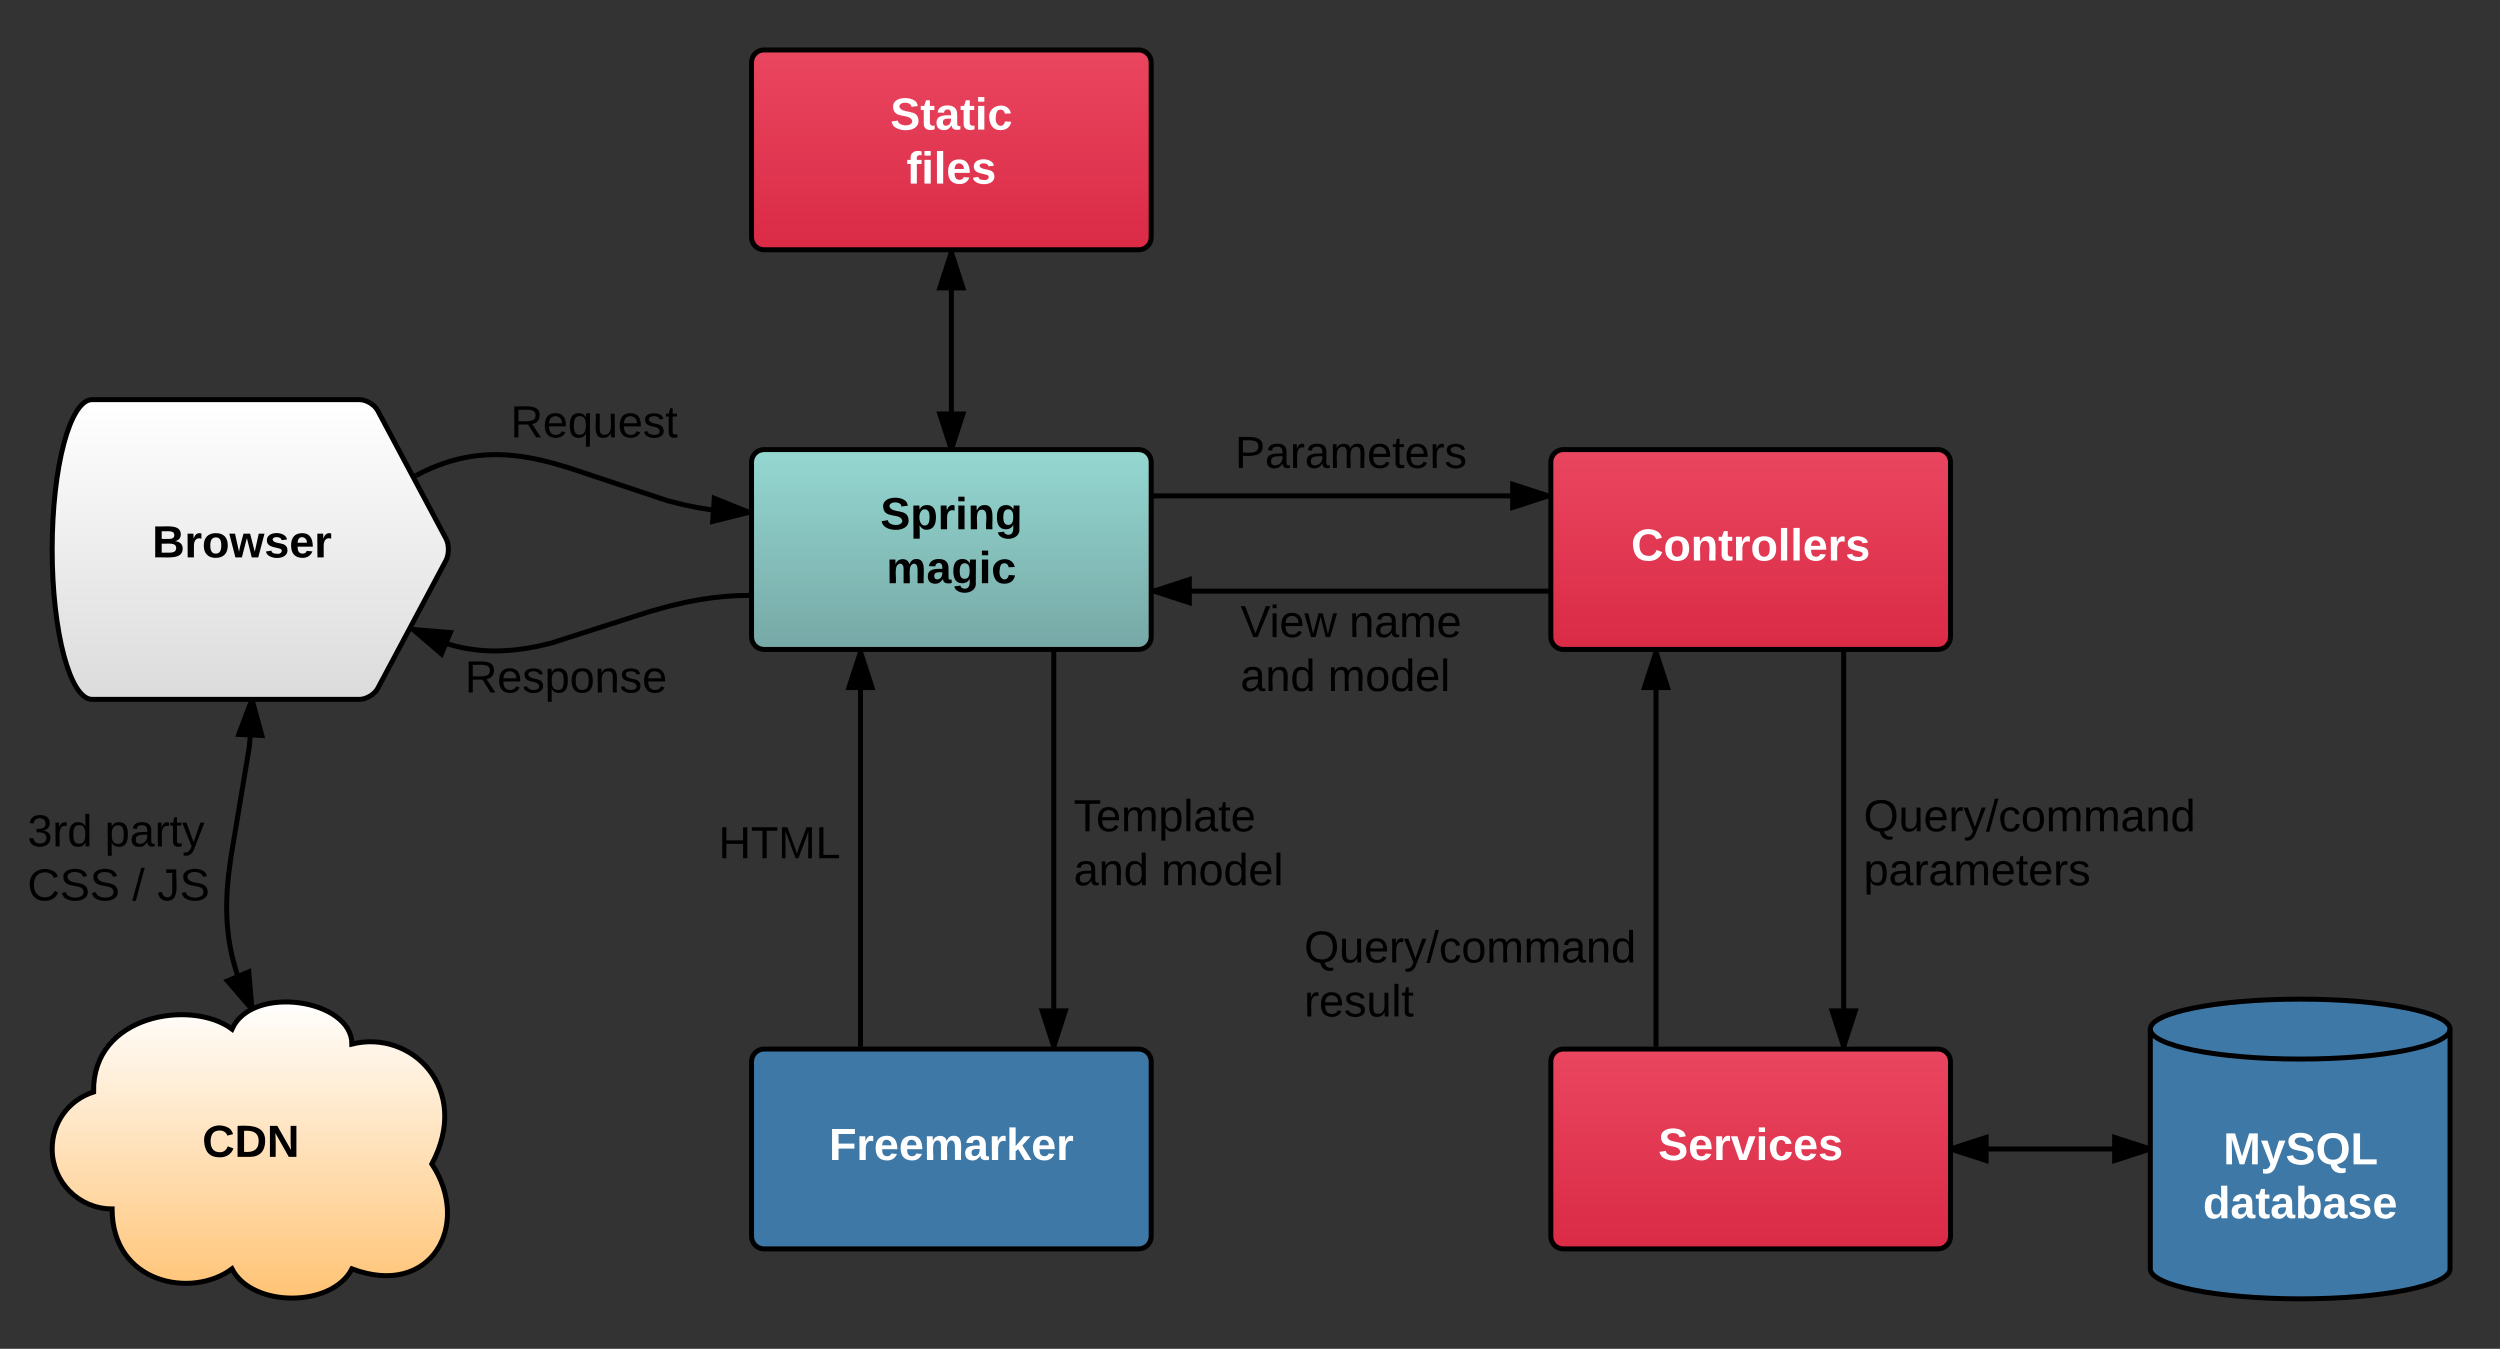 <svg xmlns="http://www.w3.org/2000/svg" xmlns:xlink="http://www.w3.org/1999/xlink" width="1000.89" height="540"><rect width="100%" height="100%" fill="#333333" stroke="none"/><g transform="translate(-179.115 -140)"><path d="M229.65 304.4c1.3-2.42 4.6-4.4 7.35-4.4h107c8.84 0 16 26.86 16 60s-7.16 60-16 60H237c-2.76 0-6.05-1.98-7.35-4.4l-27.3-51.2c-1.3-2.42-1.3-6.38 0-8.8z" stroke="#000" stroke-width="2" fill="url(#a)" transform="matrix(-1,1.2246467991473532e-16,-1.2246467991473532e-16,-1,560,720)"/><use xlink:href="#b" transform="matrix(1,0,0,1,200,300) translate(40.055 63.15)"/><path d="M480 325c0-2.76 2.24-5 5-5h150c2.76 0 5 2.24 5 5v70c0 2.76-2.24 5-5 5H485c-2.76 0-5-2.24-5-5z" stroke="#000" stroke-width="2" fill="url(#c)"/><use xlink:href="#d" transform="matrix(1,0,0,1,480,320) translate(51.58 31.9)"/><use xlink:href="#e" transform="matrix(1,0,0,1,480,320) translate(54.03 53.5)"/><path d="M800 325c0-2.76 2.24-5 5-5h150c2.76 0 5 2.24 5 5v70c0 2.76-2.24 5-5 5H805c-2.76 0-5-2.24-5-5z" stroke="#000" stroke-width="2" fill="url(#f)"/><use xlink:href="#g" transform="matrix(1,0,0,1,800,320) translate(32.13 44.4)"/><path d="M800 565c0-2.76 2.24-5 5-5h150c2.76 0 5 2.24 5 5v70c0 2.76-2.24 5-5 5H805c-2.76 0-5-2.24-5-5z" stroke="#000" stroke-width="2" fill="url(#h)"/><use xlink:href="#i" transform="matrix(1,0,0,1,800,560) translate(43.005 44.4)"/><path d="M842.1 559V401" stroke="#000" stroke-width="2" fill="none"/><path d="M843.1 560h-2v-1h2zM846.74 415.27h-9.27L842.1 401z"/><path d="M848.1 416.27h-12l5.28-16.27h1.45zm-9.26-2h6.52l-3.26-10.03z"/><use xlink:href="#j" transform="matrix(1,0,0,1,701.252,510.936) translate(0 14.4)"/><use xlink:href="#k" transform="matrix(1,0,0,1,701.252,510.936) translate(0 36)"/><path d="M480 565c0-2.76 2.24-5 5-5h150c2.76 0 5 2.24 5 5v70c0 2.76-2.24 5-5 5H485c-2.76 0-5-2.24-5-5z" stroke="#000" stroke-width="2" fill="#3e78a6"/><use xlink:href="#l" transform="matrix(1,0,0,1,480,560) translate(31.03 44.4)"/><path d="M601 401v158" stroke="#000" stroke-width="2" fill="none"/><path d="M602 401h-2v-1h2zM601 559l-4.64-14.27h9.27z"/><path d="M601.72 560h-1.45L595 543.73h12zm-3.98-14.27l3.26 10.03 3.26-10.03z"/><use xlink:href="#m" transform="matrix(1,0,0,1,608.997,458.401) translate(0 14.4)"/><use xlink:href="#n" transform="matrix(1,0,0,1,608.997,458.401) translate(0 36)"/><use xlink:href="#o" transform="matrix(1,0,0,1,608.997,458.401) translate(35 36)"/><path d="M1160 648c0 6.63-26.86 12-60 12s-60-5.37-60-12v-96c0-6.63 26.86-12 60-12s60 5.37 60 12z" stroke="#000" stroke-width="2" fill="#3e78a6"/><path d="M1160 552c0 6.63-26.86 12-60 12s-60-5.37-60-12" stroke="#000" stroke-width="2" fill="none"/><use xlink:href="#p" transform="matrix(1,0,0,1,1040,569) translate(29.23 37.15)"/><use xlink:href="#q" transform="matrix(1,0,0,1,1040,569) translate(21.08 58.75)"/><path d="M641 338.53h158" stroke="#000" stroke-width="2" fill="none"/><path d="M641 339.53h-1v-2h1zM799 338.53l-14.27 4.64v-9.28z"/><path d="M800 337.8v1.46l-16.27 5.28v-12.02zm-14.27 4l10.03-3.27-10.03-3.26z"/><use xlink:href="#r" transform="matrix(1,0,0,1,673.576,312.93) translate(0 14.4)"/><path d="M799 376.66H641" stroke="#000" stroke-width="2" fill="none"/><path d="M800 377.66h-1v-2h1zM655.27 381.3L641 376.65l14.27-4.64z"/><path d="M656.27 382.67l-16.27-5.3v-1.44l16.27-5.28zm-12.03-6l10.03 3.25v-6.52z"/><use xlink:href="#s" transform="matrix(1,0,0,1,675.749,380.658) translate(0 14.4)"/><use xlink:href="#t" transform="matrix(1,0,0,1,675.749,380.658) translate(43.55 14.4)"/><use xlink:href="#n" transform="matrix(1,0,0,1,675.749,380.658) translate(0 36)"/><use xlink:href="#o" transform="matrix(1,0,0,1,675.749,380.658) translate(35 36)"/><path d="M917.24 401v158" stroke="#000" stroke-width="2" fill="none"/><path d="M918.24 401h-2v-1h2zM917.24 559l-4.64-14.27h9.27z"/><path d="M917.96 560h-1.45l-5.27-16.27h12.02zm-3.98-14.27l3.26 10.03 3.26-10.03z"/><use xlink:href="#j" transform="matrix(1,0,0,1,925.237,458.401) translate(0 14.4)"/><use xlink:href="#u" transform="matrix(1,0,0,1,925.237,458.401) translate(0 36)"/><path d="M523.62 559V401" stroke="#000" stroke-width="2" fill="none"/><path d="M524.62 560h-2v-1h2zM528.25 415.27h-9.27l4.64-14.27z"/><path d="M529.63 416.27H517.6l5.3-16.27h1.45zm-9.27-2h6.52l-3.26-10.03z"/><use xlink:href="#v" transform="matrix(1,0,0,1,466.769,469.199) translate(0 14.4)"/><path d="M345.74 330.34l3.06-1.55 2.93-1.35 2.8-1.14 2.74-.97 2.67-.83 2.62-.7 2.6-.57 2.58-.47 2.6-.35 2.64-.23 2.7-.14 2.76-.02 2.9.1 3.06.24 3.3.38 3.62.58 4.1.84 4.94 1.23 6.6 1.94 39.6 13.2 6.36 1.57 5.57 1.14 5.1.83 4.86.57 4.66.35 4.57.15h1.3" stroke="#000" stroke-width="2" fill="none"/><path d="M346.12 331.27l-1.18.5-.95-1.8 1.36-.55zM479 345.1l-14.55 3.65.64-9.25z"/><path d="M480 344.43v1.46l-16.64 4.16.82-12zm-14.46 3.02l10.23-2.56-9.78-3.95z"/><use xlink:href="#w" transform="matrix(1,0,0,1,383.524,300.705) translate(0 14.4)"/><path d="M479 378.37l-4.73.1-4.84.3-5 .53-5.3.78-5.73 1.1-6.54 1.54-8.24 2.3-38.76 12.43-5.05 1.2-4.2.8-3.72.55-3.37.35-3.14.2-2.97.07-2.87-.06-2.76-.18-2.72-.28-2.68-.4-2.67-.5-2.68-.64-2.7-.76-2.77-.9-2.84-1.05-2.92-1.23-3.05-1.43-2.25-1.18" stroke="#000" stroke-width="2" fill="none"/><path d="M480 379.3l-.94.06-.13-2 1.07-.06zM359.43 393.25l-3.58 8.55-11.37-9.78z"/><path d="M360.88 392.37l-4.64 11.1-13.3-11.46.56-1.06zm-5.42 7.78l2.5-6.02-10.5-.86z"/><use xlink:href="#x" transform="matrix(1,0,0,1,365.25,402.831) translate(0 14.4)"/><path d="M480 165c0-2.76 2.24-5 5-5h150c2.76 0 5 2.24 5 5v70c0 2.76-2.24 5-5 5H485c-2.76 0-5-2.24-5-5z" stroke="#000" stroke-width="2" fill="url(#y)"/><use xlink:href="#z" transform="matrix(1,0,0,1,480,160) translate(55.555 31.9)"/><use xlink:href="#A" transform="matrix(1,0,0,1,480,160) translate(62.03 53.5)"/><path d="M560 320v-79" stroke="#000" stroke-width="2" fill="none"/><path d="M560 320l-4.64-14.27h9.28z"/><path d="M561.05 320h-2.1L554 304.73h12zm-4.3-13.27l3.25 10.03 3.26-10.03zM564.64 255.27h-9.28L560 241z"/><path d="M566 256.27h-12l5.27-16.27h1.46zm-9.26-2h6.52L560 244.24z"/><path d="M1040 600h-80" stroke="#000" stroke-width="2" fill="none"/><path d="M1040 600l-14.27 4.64v-9.28z"/><path d="M1040 598.95v2.1l-15.27 4.96v-12zm-13.27 4.3l10.03-3.25-10.03-3.26zM974.27 604.64L960 600l14.27-4.64z"/><path d="M975.27 606L960 601.06v-2.1l15.27-4.96zm-12.03-6l10.03 3.26v-6.52z"/><path d="M224 624c-13.25 0-24-10.75-24-24 0-10.6 6.5-19.55 16.58-22.83C216 546 256 540 272 552c8-18 48-12 48 6 24-6 48 18 32 48 16 24 0 54-32 42-8 15.6-40 15.6-48 0-16 12-48 6-48-24z" stroke="#000" stroke-width="2" fill="url(#B)"/><g><use xlink:href="#C" transform="matrix(1,0,0,1,200,540) translate(60.08 63.15)"/></g><path d="M280 544.05l-1.93-3.93-1.64-3.73-1.4-3.6-1.2-3.47-1-3.4-.85-3.38-.7-3.36-.56-3.42-.42-3.48-.3-3.62-.13-3.83.02-4.15.2-4.65.5-5.53.98-7.4 7.33-43.88.7-7.9.35-7.15.05-4.2" stroke="#000" stroke-width="2" fill="none"/><path d="M280 544.05l-9.83-11.33 8.53-3.62z"/><path d="M280.96 543.57l-.15.06-1.72.9-10.57-12.2 11.08-4.7zm-9.14-10.47l6.92 7.97-.92-10.5zM283.95 434.47l-9.26-.44L280 420z"/><path d="M285.28 435.53l-12-.57 5.65-14.96h2.1zm-9.17-2.43l6.52.3-2.77-10.17z"/><g><use xlink:href="#D" transform="matrix(1,0,0,1,190.115,464.458) translate(0 14.4)"/><use xlink:href="#E" transform="matrix(1,0,0,1,190.115,464.458) translate(30.95 14.4)"/><use xlink:href="#F" transform="matrix(1,0,0,1,190.115,464.458) translate(0 36)"/><use xlink:href="#G" transform="matrix(1,0,0,1,190.115,464.458) translate(41.95 36)"/><use xlink:href="#H" transform="matrix(1,0,0,1,190.115,464.458) translate(51.95 36)"/></g><defs><linearGradient gradientUnits="userSpaceOnUse" id="a" x1="360" y1="300" x2="360" y2="420"><stop offset="0%" stop-color="#dbdbdb"/><stop offset="100%" stop-color="#fff"/></linearGradient><path d="M182-130c37 4 62 22 62 59C244 23 116-4 24 0v-248c84 5 203-23 205 63 0 31-19 50-47 55zM76-148c40-3 101 13 101-30 0-44-60-28-101-31v61zm0 110c48-3 116 14 116-37 0-48-69-32-116-35v72" id="I"/><path d="M135-150c-39-12-60 13-60 57V0H25l-1-190h47c2 13-1 29 3 40 6-28 27-53 61-41v41" id="J"/><path d="M110-194c64 0 96 36 96 99 0 64-35 99-97 99-61 0-95-36-95-99 0-62 34-99 96-99zm-1 164c35 0 45-28 45-65 0-40-10-65-43-65-34 0-45 26-45 65 0 36 10 65 43 65" id="K"/><path d="M231 0h-52l-39-155L100 0H48L-1-190h46L77-45c9-52 24-97 36-145h53l37 145 32-145h46" id="L"/><path d="M137-138c1-29-70-34-71-4 15 46 118 7 119 86 1 83-164 76-172 9l43-7c4 19 20 25 44 25 33 8 57-30 24-41C81-84 22-81 20-136c-2-80 154-74 161-7" id="M"/><path d="M185-48c-13 30-37 53-82 52C43 2 14-33 14-96s30-98 90-98c62 0 83 45 84 108H66c0 31 8 55 39 56 18 0 30-7 34-22zm-45-69c5-46-57-63-70-21-2 6-4 13-4 21h74" id="N"/><g id="b"><use transform="matrix(0.05,0,0,0.05,0,0)" xlink:href="#I"/><use transform="matrix(0.05,0,0,0.05,12.95,0)" xlink:href="#J"/><use transform="matrix(0.05,0,0,0.05,19.95,0)" xlink:href="#K"/><use transform="matrix(0.05,0,0,0.05,30.9,0)" xlink:href="#L"/><use transform="matrix(0.05,0,0,0.05,44.9,0)" xlink:href="#M"/><use transform="matrix(0.05,0,0,0.05,54.9,0)" xlink:href="#N"/><use transform="matrix(0.05,0,0,0.05,64.9,0)" xlink:href="#J"/></g><linearGradient gradientUnits="userSpaceOnUse" id="c" x1="640" y1="320" x2="640" y2="400"><stop offset="0%" stop-color="#95d8d1"/><stop offset="100%" stop-color="#76a8a6"/></linearGradient><path d="M169-182c-1-43-94-46-97-3 18 66 151 10 154 114 3 95-165 93-204 36-6-8-10-19-12-30l50-8c3 46 112 56 116 5-17-69-150-10-154-114-4-87 153-88 188-35 5 8 8 18 10 28" id="O"/><path d="M135-194c53 0 70 44 70 98 0 56-19 98-73 100-31 1-45-17-59-34 3 33 2 69 2 105H25l-1-265h48c2 10 0 23 3 31 11-24 29-35 60-35zM114-30c33 0 39-31 40-66 0-38-9-64-40-64-56 0-55 130 0 130" id="P"/><path d="M25-224v-37h50v37H25zM25 0v-190h50V0H25" id="Q"/><path d="M135-194c87-1 58 113 63 194h-50c-7-57 23-157-34-157-59 0-34 97-39 157H25l-1-190h47c2 12-1 28 3 38 12-26 28-41 61-42" id="R"/><path d="M195-6C206 82 75 100 31 46c-4-6-6-13-8-21l49-6c3 16 16 24 34 25 40 0 42-37 40-79-11 22-30 35-61 35-53 0-70-43-70-97 0-56 18-96 73-97 30 0 46 14 59 34l2-30h47zm-90-29c32 0 41-27 41-63 0-35-9-62-40-62-32 0-39 29-40 63 0 36 9 62 39 62" id="S"/><g id="d"><use transform="matrix(0.05,0,0,0.05,0,0)" xlink:href="#O"/><use transform="matrix(0.05,0,0,0.05,12,0)" xlink:href="#P"/><use transform="matrix(0.05,0,0,0.05,22.95,0)" xlink:href="#J"/><use transform="matrix(0.05,0,0,0.05,29.95,0)" xlink:href="#Q"/><use transform="matrix(0.05,0,0,0.05,34.95,0)" xlink:href="#R"/><use transform="matrix(0.05,0,0,0.05,45.9,0)" xlink:href="#S"/></g><path d="M220-157c-53 9-28 100-34 157h-49v-107c1-27-5-49-29-50C55-147 81-57 75 0H25l-1-190h47c2 12-1 28 3 38 10-53 101-56 108 0 13-22 24-43 59-42 82 1 51 116 57 194h-49v-107c-1-25-5-48-29-50" id="T"/><path d="M133-34C117-15 103 5 69 4 32 3 11-16 11-54c-1-60 55-63 116-61 1-26-3-47-28-47-18 1-26 9-28 27l-52-2c7-38 36-58 82-57s74 22 75 68l1 82c-1 14 12 18 25 15v27c-30 8-71 5-69-32zm-48 3c29 0 43-24 42-57-32 0-66-3-65 30 0 17 8 27 23 27" id="U"/><path d="M190-63c-7 42-38 67-86 67-59 0-84-38-90-98-12-110 154-137 174-36l-49 2c-2-19-15-32-35-32-30 0-35 28-38 64-6 74 65 87 74 30" id="V"/><g id="e"><use transform="matrix(0.05,0,0,0.05,0,0)" xlink:href="#T"/><use transform="matrix(0.05,0,0,0.05,16,0)" xlink:href="#U"/><use transform="matrix(0.05,0,0,0.05,26,0)" xlink:href="#S"/><use transform="matrix(0.05,0,0,0.05,36.95,0)" xlink:href="#Q"/><use transform="matrix(0.05,0,0,0.05,41.95,0)" xlink:href="#V"/></g><linearGradient gradientUnits="userSpaceOnUse" id="f" x1="960" y1="320" x2="960" y2="400"><stop offset="0%" stop-color="#ea465f"/><stop offset="100%" stop-color="#da2a46"/></linearGradient><path fill="#fff" d="M67-125c0 53 21 87 73 88 37 1 54-22 65-47l45 17C233-25 199 4 140 4 58 4 20-42 15-125 8-235 124-281 211-232c18 10 29 29 36 50l-46 12c-8-25-30-41-62-41-52 0-71 34-72 86" id="W"/><path fill="#fff" d="M110-194c64 0 96 36 96 99 0 64-35 99-97 99-61 0-95-36-95-99 0-62 34-99 96-99zm-1 164c35 0 45-28 45-65 0-40-10-65-43-65-34 0-45 26-45 65 0 36 10 65 43 65" id="X"/><path fill="#fff" d="M135-194c87-1 58 113 63 194h-50c-7-57 23-157-34-157-59 0-34 97-39 157H25l-1-190h47c2 12-1 28 3 38 12-26 28-41 61-42" id="Y"/><path fill="#fff" d="M115-3C79 11 28 4 28-45v-112H4v-33h27l15-45h31v45h36v33H77v99c-1 23 16 31 38 25v30" id="Z"/><path fill="#fff" d="M135-150c-39-12-60 13-60 57V0H25l-1-190h47c2 13-1 29 3 40 6-28 27-53 61-41v41" id="aa"/><path fill="#fff" d="M25 0v-261h50V0H25" id="ab"/><path fill="#fff" d="M185-48c-13 30-37 53-82 52C43 2 14-33 14-96s30-98 90-98c62 0 83 45 84 108H66c0 31 8 55 39 56 18 0 30-7 34-22zm-45-69c5-46-57-63-70-21-2 6-4 13-4 21h74" id="ac"/><path fill="#fff" d="M137-138c1-29-70-34-71-4 15 46 118 7 119 86 1 83-164 76-172 9l43-7c4 19 20 25 44 25 33 8 57-30 24-41C81-84 22-81 20-136c-2-80 154-74 161-7" id="ad"/><g id="g"><use transform="matrix(0.05,0,0,0.05,0,0)" xlink:href="#W"/><use transform="matrix(0.05,0,0,0.05,12.95,0)" xlink:href="#X"/><use transform="matrix(0.05,0,0,0.05,23.9,0)" xlink:href="#Y"/><use transform="matrix(0.05,0,0,0.05,34.85,0)" xlink:href="#Z"/><use transform="matrix(0.05,0,0,0.05,40.8,0)" xlink:href="#aa"/><use transform="matrix(0.05,0,0,0.05,47.8,0)" xlink:href="#X"/><use transform="matrix(0.05,0,0,0.05,58.75,0)" xlink:href="#ab"/><use transform="matrix(0.05,0,0,0.05,63.75,0)" xlink:href="#ab"/><use transform="matrix(0.05,0,0,0.05,68.75,0)" xlink:href="#ac"/><use transform="matrix(0.05,0,0,0.05,78.75,0)" xlink:href="#aa"/><use transform="matrix(0.05,0,0,0.05,85.75,0)" xlink:href="#ad"/></g><linearGradient gradientUnits="userSpaceOnUse" id="h" x1="960" y1="560" x2="960" y2="640"><stop offset="0%" stop-color="#ea465f"/><stop offset="100%" stop-color="#da2a46"/></linearGradient><path fill="#fff" d="M169-182c-1-43-94-46-97-3 18 66 151 10 154 114 3 95-165 93-204 36-6-8-10-19-12-30l50-8c3 46 112 56 116 5-17-69-150-10-154-114-4-87 153-88 188-35 5 8 8 18 10 28" id="ae"/><path fill="#fff" d="M128 0H69L1-190h53L99-40l48-150h52" id="af"/><path fill="#fff" d="M25-224v-37h50v37H25zM25 0v-190h50V0H25" id="ag"/><path fill="#fff" d="M190-63c-7 42-38 67-86 67-59 0-84-38-90-98-12-110 154-137 174-36l-49 2c-2-19-15-32-35-32-30 0-35 28-38 64-6 74 65 87 74 30" id="ah"/><g id="i"><use transform="matrix(0.05,0,0,0.05,0,0)" xlink:href="#ae"/><use transform="matrix(0.05,0,0,0.05,12,0)" xlink:href="#ac"/><use transform="matrix(0.05,0,0,0.05,22,0)" xlink:href="#aa"/><use transform="matrix(0.05,0,0,0.05,29,0)" xlink:href="#af"/><use transform="matrix(0.05,0,0,0.05,39,0)" xlink:href="#ag"/><use transform="matrix(0.05,0,0,0.05,44,0)" xlink:href="#ah"/><use transform="matrix(0.05,0,0,0.05,54,0)" xlink:href="#ac"/><use transform="matrix(0.05,0,0,0.05,64,0)" xlink:href="#ad"/></g><path d="M140-251c81 0 123 46 123 126C263-53 228-8 163 1c7 30 30 48 69 40v23c-55 16-95-15-103-61C56-3 17-48 17-125c0-80 42-126 123-126zm0 227c63 0 89-41 89-101s-29-99-89-99c-61 0-89 39-89 99S79-25 140-24" id="ai"/><path d="M84 4C-5 8 30-112 23-190h32v120c0 31 7 50 39 49 72-2 45-101 50-169h31l1 190h-30c-1-10 1-25-2-33-11 22-28 36-60 37" id="aj"/><path d="M100-194c63 0 86 42 84 106H49c0 40 14 67 53 68 26 1 43-12 49-29l28 8c-11 28-37 45-77 45C44 4 14-33 15-96c1-61 26-98 85-98zm52 81c6-60-76-77-97-28-3 7-6 17-6 28h103" id="ak"/><path d="M114-163C36-179 61-72 57 0H25l-1-190h30c1 12-1 29 2 39 6-27 23-49 58-41v29" id="al"/><path d="M179-190L93 31C79 59 56 82 12 73V49c39 6 53-20 64-50L1-190h34L92-34l54-156h33" id="am"/><path d="M0 4l72-265h28L28 4H0" id="an"/><path d="M96-169c-40 0-48 33-48 73s9 75 48 75c24 0 41-14 43-38l32 2c-6 37-31 61-74 61-59 0-76-41-82-99-10-93 101-131 147-64 4 7 5 14 7 22l-32 3c-4-21-16-35-41-35" id="ao"/><path d="M100-194c62-1 85 37 85 99 1 63-27 99-86 99S16-35 15-95c0-66 28-99 85-99zM99-20c44 1 53-31 53-75 0-43-8-75-51-75s-53 32-53 75 10 74 51 75" id="ap"/><path d="M210-169c-67 3-38 105-44 169h-31v-121c0-29-5-50-35-48C34-165 62-65 56 0H25l-1-190h30c1 10-1 24 2 32 10-44 99-50 107 0 11-21 27-35 58-36 85-2 47 119 55 194h-31v-121c0-29-5-49-35-48" id="aq"/><path d="M141-36C126-15 110 5 73 4 37 3 15-17 15-53c-1-64 63-63 125-63 3-35-9-54-41-54-24 1-41 7-42 31l-33-3c5-37 33-52 76-52 45 0 72 20 72 64v82c-1 20 7 32 28 27v20c-31 9-61-2-59-35zM48-53c0 20 12 33 32 33 41-3 63-29 60-74-43 2-92-5-92 41" id="ar"/><path d="M117-194c89-4 53 116 60 194h-32v-121c0-31-8-49-39-48C34-167 62-67 57 0H25l-1-190h30c1 10-1 24 2 32 11-22 29-35 61-36" id="as"/><path d="M85-194c31 0 48 13 60 33l-1-100h32l1 261h-30c-2-10 0-23-3-31C134-8 116 4 85 4 32 4 16-35 15-94c0-66 23-100 70-100zm9 24c-40 0-46 34-46 75 0 40 6 74 45 74 42 0 51-32 51-76 0-42-9-74-50-73" id="at"/><g id="j"><use transform="matrix(0.05,0,0,0.05,0,0)" xlink:href="#ai"/><use transform="matrix(0.05,0,0,0.05,14,0)" xlink:href="#aj"/><use transform="matrix(0.05,0,0,0.05,24,0)" xlink:href="#ak"/><use transform="matrix(0.05,0,0,0.05,34,0)" xlink:href="#al"/><use transform="matrix(0.05,0,0,0.05,39.95,0)" xlink:href="#am"/><use transform="matrix(0.05,0,0,0.05,48.95,0)" xlink:href="#an"/><use transform="matrix(0.05,0,0,0.05,53.95,0)" xlink:href="#ao"/><use transform="matrix(0.05,0,0,0.05,62.95,0)" xlink:href="#ap"/><use transform="matrix(0.05,0,0,0.05,72.95,0)" xlink:href="#aq"/><use transform="matrix(0.05,0,0,0.05,87.9,0)" xlink:href="#aq"/><use transform="matrix(0.05,0,0,0.05,102.85,0)" xlink:href="#ar"/><use transform="matrix(0.05,0,0,0.05,112.85,0)" xlink:href="#as"/><use transform="matrix(0.05,0,0,0.05,122.85,0)" xlink:href="#at"/></g><path d="M135-143c-3-34-86-38-87 0 15 53 115 12 119 90S17 21 10-45l28-5c4 36 97 45 98 0-10-56-113-15-118-90-4-57 82-63 122-42 12 7 21 19 24 35" id="au"/><path d="M24 0v-261h32V0H24" id="av"/><path d="M59-47c-2 24 18 29 38 22v24C64 9 27 4 27-40v-127H5v-23h24l9-43h21v43h35v23H59v120" id="aw"/><g id="k"><use transform="matrix(0.05,0,0,0.05,0,0)" xlink:href="#al"/><use transform="matrix(0.05,0,0,0.05,5.95,0)" xlink:href="#ak"/><use transform="matrix(0.05,0,0,0.05,15.95,0)" xlink:href="#au"/><use transform="matrix(0.05,0,0,0.05,24.95,0)" xlink:href="#aj"/><use transform="matrix(0.05,0,0,0.05,34.95,0)" xlink:href="#av"/><use transform="matrix(0.05,0,0,0.05,38.9,0)" xlink:href="#aw"/></g><path fill="#fff" d="M76-208v77h127v40H76V0H24v-248h183v40H76" id="ax"/><path fill="#fff" d="M220-157c-53 9-28 100-34 157h-49v-107c1-27-5-49-29-50C55-147 81-57 75 0H25l-1-190h47c2 12-1 28 3 38 10-53 101-56 108 0 13-22 24-43 59-42 82 1 51 116 57 194h-49v-107c-1-25-5-48-29-50" id="ay"/><path fill="#fff" d="M133-34C117-15 103 5 69 4 32 3 11-16 11-54c-1-60 55-63 116-61 1-26-3-47-28-47-18 1-26 9-28 27l-52-2c7-38 36-58 82-57s74 22 75 68l1 82c-1 14 12 18 25 15v27c-30 8-71 5-69-32zm-48 3c29 0 43-24 42-57-32 0-66-3-65 30 0 17 8 27 23 27" id="az"/><path fill="#fff" d="M147 0L96-86 75-71V0H25v-261h50v150l67-79h53l-66 74L201 0h-54" id="aA"/><g id="l"><use transform="matrix(0.05,0,0,0.05,0,0)" xlink:href="#ax"/><use transform="matrix(0.05,0,0,0.05,10.95,0)" xlink:href="#aa"/><use transform="matrix(0.05,0,0,0.05,17.95,0)" xlink:href="#ac"/><use transform="matrix(0.05,0,0,0.05,27.95,0)" xlink:href="#ac"/><use transform="matrix(0.05,0,0,0.05,37.95,0)" xlink:href="#ay"/><use transform="matrix(0.05,0,0,0.05,53.95,0)" xlink:href="#az"/><use transform="matrix(0.05,0,0,0.05,63.95,0)" xlink:href="#aa"/><use transform="matrix(0.05,0,0,0.05,70.95,0)" xlink:href="#aA"/><use transform="matrix(0.05,0,0,0.05,80.95,0)" xlink:href="#ac"/><use transform="matrix(0.05,0,0,0.05,90.95,0)" xlink:href="#aa"/></g><path d="M127-220V0H93v-220H8v-28h204v28h-85" id="aB"/><path d="M115-194c55 1 70 41 70 98S169 2 115 4C84 4 66-9 55-30l1 105H24l-1-265h31l2 30c10-21 28-34 59-34zm-8 174c40 0 45-34 45-75s-6-73-45-74c-42 0-51 32-51 76 0 43 10 73 51 73" id="aC"/><g id="m"><use transform="matrix(0.05,0,0,0.05,0,0)" xlink:href="#aB"/><use transform="matrix(0.05,0,0,0.05,8.95,0)" xlink:href="#ak"/><use transform="matrix(0.05,0,0,0.05,18.95,0)" xlink:href="#aq"/><use transform="matrix(0.05,0,0,0.05,33.9,0)" xlink:href="#aC"/><use transform="matrix(0.05,0,0,0.05,43.9,0)" xlink:href="#av"/><use transform="matrix(0.05,0,0,0.05,47.85,0)" xlink:href="#ar"/><use transform="matrix(0.05,0,0,0.05,57.85,0)" xlink:href="#aw"/><use transform="matrix(0.05,0,0,0.05,62.85,0)" xlink:href="#ak"/></g><g id="n"><use transform="matrix(0.05,0,0,0.05,0,0)" xlink:href="#ar"/><use transform="matrix(0.05,0,0,0.05,10,0)" xlink:href="#as"/><use transform="matrix(0.05,0,0,0.05,20,0)" xlink:href="#at"/></g><g id="o"><use transform="matrix(0.05,0,0,0.05,0,0)" xlink:href="#aq"/><use transform="matrix(0.05,0,0,0.05,14.95,0)" xlink:href="#ap"/><use transform="matrix(0.05,0,0,0.05,24.95,0)" xlink:href="#at"/><use transform="matrix(0.05,0,0,0.05,34.95,0)" xlink:href="#ak"/><use transform="matrix(0.05,0,0,0.05,44.95,0)" xlink:href="#av"/></g><path fill="#fff" d="M230 0l2-204L168 0h-37L68-204 70 0H24v-248h70l56 185 57-185h69V0h-46" id="aD"/><path fill="#fff" d="M123 10C108 53 80 86 19 72V37c35 8 53-11 59-39L3-190h52l48 148c12-52 28-100 44-148h51" id="aE"/><path fill="#fff" d="M140-251c80 0 125 45 125 126 0 70-33 111-92 124 6 28 34 38 68 31l-1 36C177 83 129 55 120 2 51-6 15-50 15-125c0-81 44-126 125-126zm-1 214c52 0 73-35 73-88 0-50-21-86-72-86-52 0-73 35-73 86s22 88 72 88" id="aF"/><path fill="#fff" d="M24 0v-248h52v208h133V0H24" id="aG"/><g id="p"><use transform="matrix(0.05,0,0,0.05,0,0)" xlink:href="#aD"/><use transform="matrix(0.05,0,0,0.05,14.95,0)" xlink:href="#aE"/><use transform="matrix(0.05,0,0,0.05,24.95,0)" xlink:href="#ae"/><use transform="matrix(0.05,0,0,0.05,36.95,0)" xlink:href="#aF"/><use transform="matrix(0.05,0,0,0.05,50.95,0)" xlink:href="#aG"/></g><path fill="#fff" d="M88-194c31-1 46 15 58 34l-1-101h50l1 261h-48c-2-10 0-23-3-31C134-8 116 4 84 4 32 4 16-41 15-95c0-56 19-97 73-99zm17 164c33 0 40-30 41-66 1-37-9-64-41-64s-38 30-39 65c0 43 13 65 39 65" id="aH"/><path fill="#fff" d="M135-194c52 0 70 43 70 98 0 56-19 99-73 100-30 1-46-15-58-35L72 0H24l1-261h50v104c11-23 29-37 60-37zM114-30c31 0 40-27 40-66 0-37-7-63-39-63s-41 28-41 65c0 36 8 64 40 64" id="aI"/><g id="q"><use transform="matrix(0.05,0,0,0.05,0,0)" xlink:href="#aH"/><use transform="matrix(0.05,0,0,0.05,10.95,0)" xlink:href="#az"/><use transform="matrix(0.05,0,0,0.05,20.95,0)" xlink:href="#Z"/><use transform="matrix(0.05,0,0,0.05,26.9,0)" xlink:href="#az"/><use transform="matrix(0.05,0,0,0.05,36.9,0)" xlink:href="#aI"/><use transform="matrix(0.05,0,0,0.05,47.85,0)" xlink:href="#az"/><use transform="matrix(0.05,0,0,0.05,57.85,0)" xlink:href="#ad"/><use transform="matrix(0.05,0,0,0.05,67.85,0)" xlink:href="#ac"/></g><path d="M30-248c87 1 191-15 191 75 0 78-77 80-158 76V0H30v-248zm33 125c57 0 124 11 124-50 0-59-68-47-124-48v98" id="aJ"/><g id="r"><use transform="matrix(0.05,0,0,0.05,0,0)" xlink:href="#aJ"/><use transform="matrix(0.05,0,0,0.05,12,0)" xlink:href="#ar"/><use transform="matrix(0.05,0,0,0.05,22,0)" xlink:href="#al"/><use transform="matrix(0.05,0,0,0.05,27.95,0)" xlink:href="#ar"/><use transform="matrix(0.05,0,0,0.05,37.95,0)" xlink:href="#aq"/><use transform="matrix(0.05,0,0,0.05,52.9,0)" xlink:href="#ak"/><use transform="matrix(0.05,0,0,0.05,62.9,0)" xlink:href="#aw"/><use transform="matrix(0.05,0,0,0.05,67.9,0)" xlink:href="#ak"/><use transform="matrix(0.05,0,0,0.05,77.9,0)" xlink:href="#al"/><use transform="matrix(0.05,0,0,0.05,83.85,0)" xlink:href="#au"/></g><path d="M137 0h-34L2-248h35l83 218 83-218h36" id="aK"/><path d="M24-231v-30h32v30H24zM24 0v-190h32V0H24" id="aL"/><path d="M206 0h-36l-40-164L89 0H53L-1-190h32L70-26l43-164h34l41 164 42-164h31" id="aM"/><g id="s"><use transform="matrix(0.05,0,0,0.05,0,0)" xlink:href="#aK"/><use transform="matrix(0.05,0,0,0.05,11.65,0)" xlink:href="#aL"/><use transform="matrix(0.05,0,0,0.05,15.6,0)" xlink:href="#ak"/><use transform="matrix(0.05,0,0,0.05,25.6,0)" xlink:href="#aM"/></g><g id="t"><use transform="matrix(0.05,0,0,0.05,0,0)" xlink:href="#as"/><use transform="matrix(0.05,0,0,0.05,10,0)" xlink:href="#ar"/><use transform="matrix(0.05,0,0,0.05,20,0)" xlink:href="#aq"/><use transform="matrix(0.05,0,0,0.05,34.95,0)" xlink:href="#ak"/></g><g id="u"><use transform="matrix(0.05,0,0,0.05,0,0)" xlink:href="#aC"/><use transform="matrix(0.05,0,0,0.05,10,0)" xlink:href="#ar"/><use transform="matrix(0.05,0,0,0.05,20,0)" xlink:href="#al"/><use transform="matrix(0.05,0,0,0.05,25.95,0)" xlink:href="#ar"/><use transform="matrix(0.05,0,0,0.05,35.95,0)" xlink:href="#aq"/><use transform="matrix(0.05,0,0,0.05,50.9,0)" xlink:href="#ak"/><use transform="matrix(0.05,0,0,0.05,60.9,0)" xlink:href="#aw"/><use transform="matrix(0.05,0,0,0.05,65.9,0)" xlink:href="#ak"/><use transform="matrix(0.05,0,0,0.05,75.9,0)" xlink:href="#al"/><use transform="matrix(0.05,0,0,0.05,81.85,0)" xlink:href="#au"/></g><path d="M197 0v-115H63V0H30v-248h33v105h134v-105h34V0h-34" id="aN"/><path d="M240 0l2-218c-23 76-54 145-80 218h-23L58-218 59 0H30v-248h44l77 211c21-75 51-140 76-211h43V0h-30" id="aO"/><path d="M30 0v-248h33v221h125V0H30" id="aP"/><g id="v"><use transform="matrix(0.05,0,0,0.05,0,0)" xlink:href="#aN"/><use transform="matrix(0.05,0,0,0.05,12.95,0)" xlink:href="#aB"/><use transform="matrix(0.05,0,0,0.05,23.9,0)" xlink:href="#aO"/><use transform="matrix(0.05,0,0,0.05,38.85,0)" xlink:href="#aP"/></g><path d="M233-177c-1 41-23 64-60 70L243 0h-38l-65-103H63V0H30v-248c88 3 205-21 203 71zM63-129c60-2 137 13 137-47 0-61-80-42-137-45v92" id="aQ"/><path d="M145-31C134-9 116 4 85 4 32 4 16-35 15-94c0-59 17-99 70-100 32-1 48 14 60 33 0-11-1-24 2-32h30l-1 268h-32zM93-21c41 0 51-33 51-76s-8-73-50-73c-40 0-46 35-46 75s5 74 45 74" id="aR"/><g id="w"><use transform="matrix(0.05,0,0,0.05,0,0)" xlink:href="#aQ"/><use transform="matrix(0.05,0,0,0.05,12.95,0)" xlink:href="#ak"/><use transform="matrix(0.05,0,0,0.05,22.95,0)" xlink:href="#aR"/><use transform="matrix(0.05,0,0,0.05,32.95,0)" xlink:href="#aj"/><use transform="matrix(0.05,0,0,0.05,42.95,0)" xlink:href="#ak"/><use transform="matrix(0.05,0,0,0.05,52.95,0)" xlink:href="#au"/><use transform="matrix(0.05,0,0,0.05,61.95,0)" xlink:href="#aw"/></g><g id="x"><use transform="matrix(0.05,0,0,0.05,0,0)" xlink:href="#aQ"/><use transform="matrix(0.05,0,0,0.05,12.95,0)" xlink:href="#ak"/><use transform="matrix(0.05,0,0,0.05,22.95,0)" xlink:href="#au"/><use transform="matrix(0.05,0,0,0.05,31.95,0)" xlink:href="#aC"/><use transform="matrix(0.05,0,0,0.05,41.95,0)" xlink:href="#ap"/><use transform="matrix(0.05,0,0,0.05,51.95,0)" xlink:href="#as"/><use transform="matrix(0.05,0,0,0.05,61.95,0)" xlink:href="#au"/><use transform="matrix(0.05,0,0,0.05,70.95,0)" xlink:href="#ak"/></g><linearGradient gradientUnits="userSpaceOnUse" id="y" x1="640" y1="160" x2="640" y2="240"><stop offset="0%" stop-color="#ea465f"/><stop offset="100%" stop-color="#da2a46"/></linearGradient><g id="z"><use transform="matrix(0.05,0,0,0.05,0,0)" xlink:href="#ae"/><use transform="matrix(0.05,0,0,0.05,12,0)" xlink:href="#Z"/><use transform="matrix(0.05,0,0,0.05,17.95,0)" xlink:href="#az"/><use transform="matrix(0.05,0,0,0.05,27.95,0)" xlink:href="#Z"/><use transform="matrix(0.05,0,0,0.05,33.9,0)" xlink:href="#ag"/><use transform="matrix(0.05,0,0,0.05,38.9,0)" xlink:href="#ah"/></g><path fill="#fff" d="M121-226c-27-7-43 5-38 36h38v33H83V0H34v-157H6v-33h28c-9-59 32-81 87-68v32" id="aS"/><g id="A"><use transform="matrix(0.05,0,0,0.05,0,0)" xlink:href="#aS"/><use transform="matrix(0.05,0,0,0.05,5.95,0)" xlink:href="#ag"/><use transform="matrix(0.05,0,0,0.05,10.95,0)" xlink:href="#ab"/><use transform="matrix(0.05,0,0,0.05,15.95,0)" xlink:href="#ac"/><use transform="matrix(0.05,0,0,0.05,25.95,0)" xlink:href="#ad"/></g><linearGradient gradientUnits="userSpaceOnUse" id="B" x1="360" y1="540" x2="360" y2="660"><stop offset="0%" stop-color="#fff"/><stop offset="100%" stop-color="#ffc374"/></linearGradient><path d="M67-125c0 53 21 87 73 88 37 1 54-22 65-47l45 17C233-25 199 4 140 4 58 4 20-42 15-125 8-235 124-281 211-232c18 10 29 29 36 50l-46 12c-8-25-30-41-62-41-52 0-71 34-72 86" id="aT"/><path d="M24-248c120-7 223 5 221 122C244-46 201 0 124 0H24v-248zM76-40c74 7 117-18 117-86 0-67-45-88-117-82v168" id="aU"/><path d="M175 0L67-191c6 58 2 128 3 191H24v-248h59L193-55c-6-58-2-129-3-193h46V0h-61" id="aV"/><g id="C"><use transform="matrix(0.05,0,0,0.05,0,0)" xlink:href="#aT"/><use transform="matrix(0.05,0,0,0.05,12.95,0)" xlink:href="#aU"/><use transform="matrix(0.05,0,0,0.05,25.9,0)" xlink:href="#aV"/></g><path d="M126-127c33 6 58 20 58 59 0 88-139 92-164 29-3-8-5-16-6-25l32-3c6 27 21 44 54 44 32 0 52-15 52-46 0-38-36-46-79-43v-28c39 1 72-4 72-42 0-27-17-43-46-43-28 0-47 15-49 41l-32-3c6-42 35-63 81-64 48-1 79 21 79 65 0 36-21 52-52 59" id="aW"/><g id="D"><use transform="matrix(0.05,0,0,0.05,0,0)" xlink:href="#aW"/><use transform="matrix(0.05,0,0,0.05,10,0)" xlink:href="#al"/><use transform="matrix(0.05,0,0,0.05,15.95,0)" xlink:href="#at"/></g><g id="E"><use transform="matrix(0.05,0,0,0.05,0,0)" xlink:href="#aC"/><use transform="matrix(0.05,0,0,0.05,10,0)" xlink:href="#ar"/><use transform="matrix(0.05,0,0,0.05,20,0)" xlink:href="#al"/><use transform="matrix(0.05,0,0,0.05,25.95,0)" xlink:href="#aw"/><use transform="matrix(0.05,0,0,0.05,30.95,0)" xlink:href="#am"/></g><path d="M212-179c-10-28-35-45-73-45-59 0-87 40-87 99 0 60 29 101 89 101 43 0 62-24 78-52l27 14C228-24 195 4 139 4 59 4 22-46 18-125c-6-104 99-153 187-111 19 9 31 26 39 46" id="aX"/><path d="M185-189c-5-48-123-54-124 2 14 75 158 14 163 119 3 78-121 87-175 55-17-10-28-26-33-46l33-7c5 56 141 63 141-1 0-78-155-14-162-118-5-82 145-84 179-34 5 7 8 16 11 25" id="aY"/><g id="F"><use transform="matrix(0.05,0,0,0.05,0,0)" xlink:href="#aX"/><use transform="matrix(0.05,0,0,0.05,12.95,0)" xlink:href="#aY"/><use transform="matrix(0.05,0,0,0.05,24.95,0)" xlink:href="#aY"/></g><use transform="matrix(0.05,0,0,0.05,0,0)" xlink:href="#an" id="G"/><path d="M153-248C145-148 188 4 80 4 36 3 13-21 6-62l32-5c4 25 16 42 43 43 27 0 39-20 39-49v-147H72v-28h81" id="aZ"/><g id="H"><use transform="matrix(0.05,0,0,0.05,0,0)" xlink:href="#aZ"/><use transform="matrix(0.05,0,0,0.05,9,0)" xlink:href="#aY"/></g></defs></g></svg>